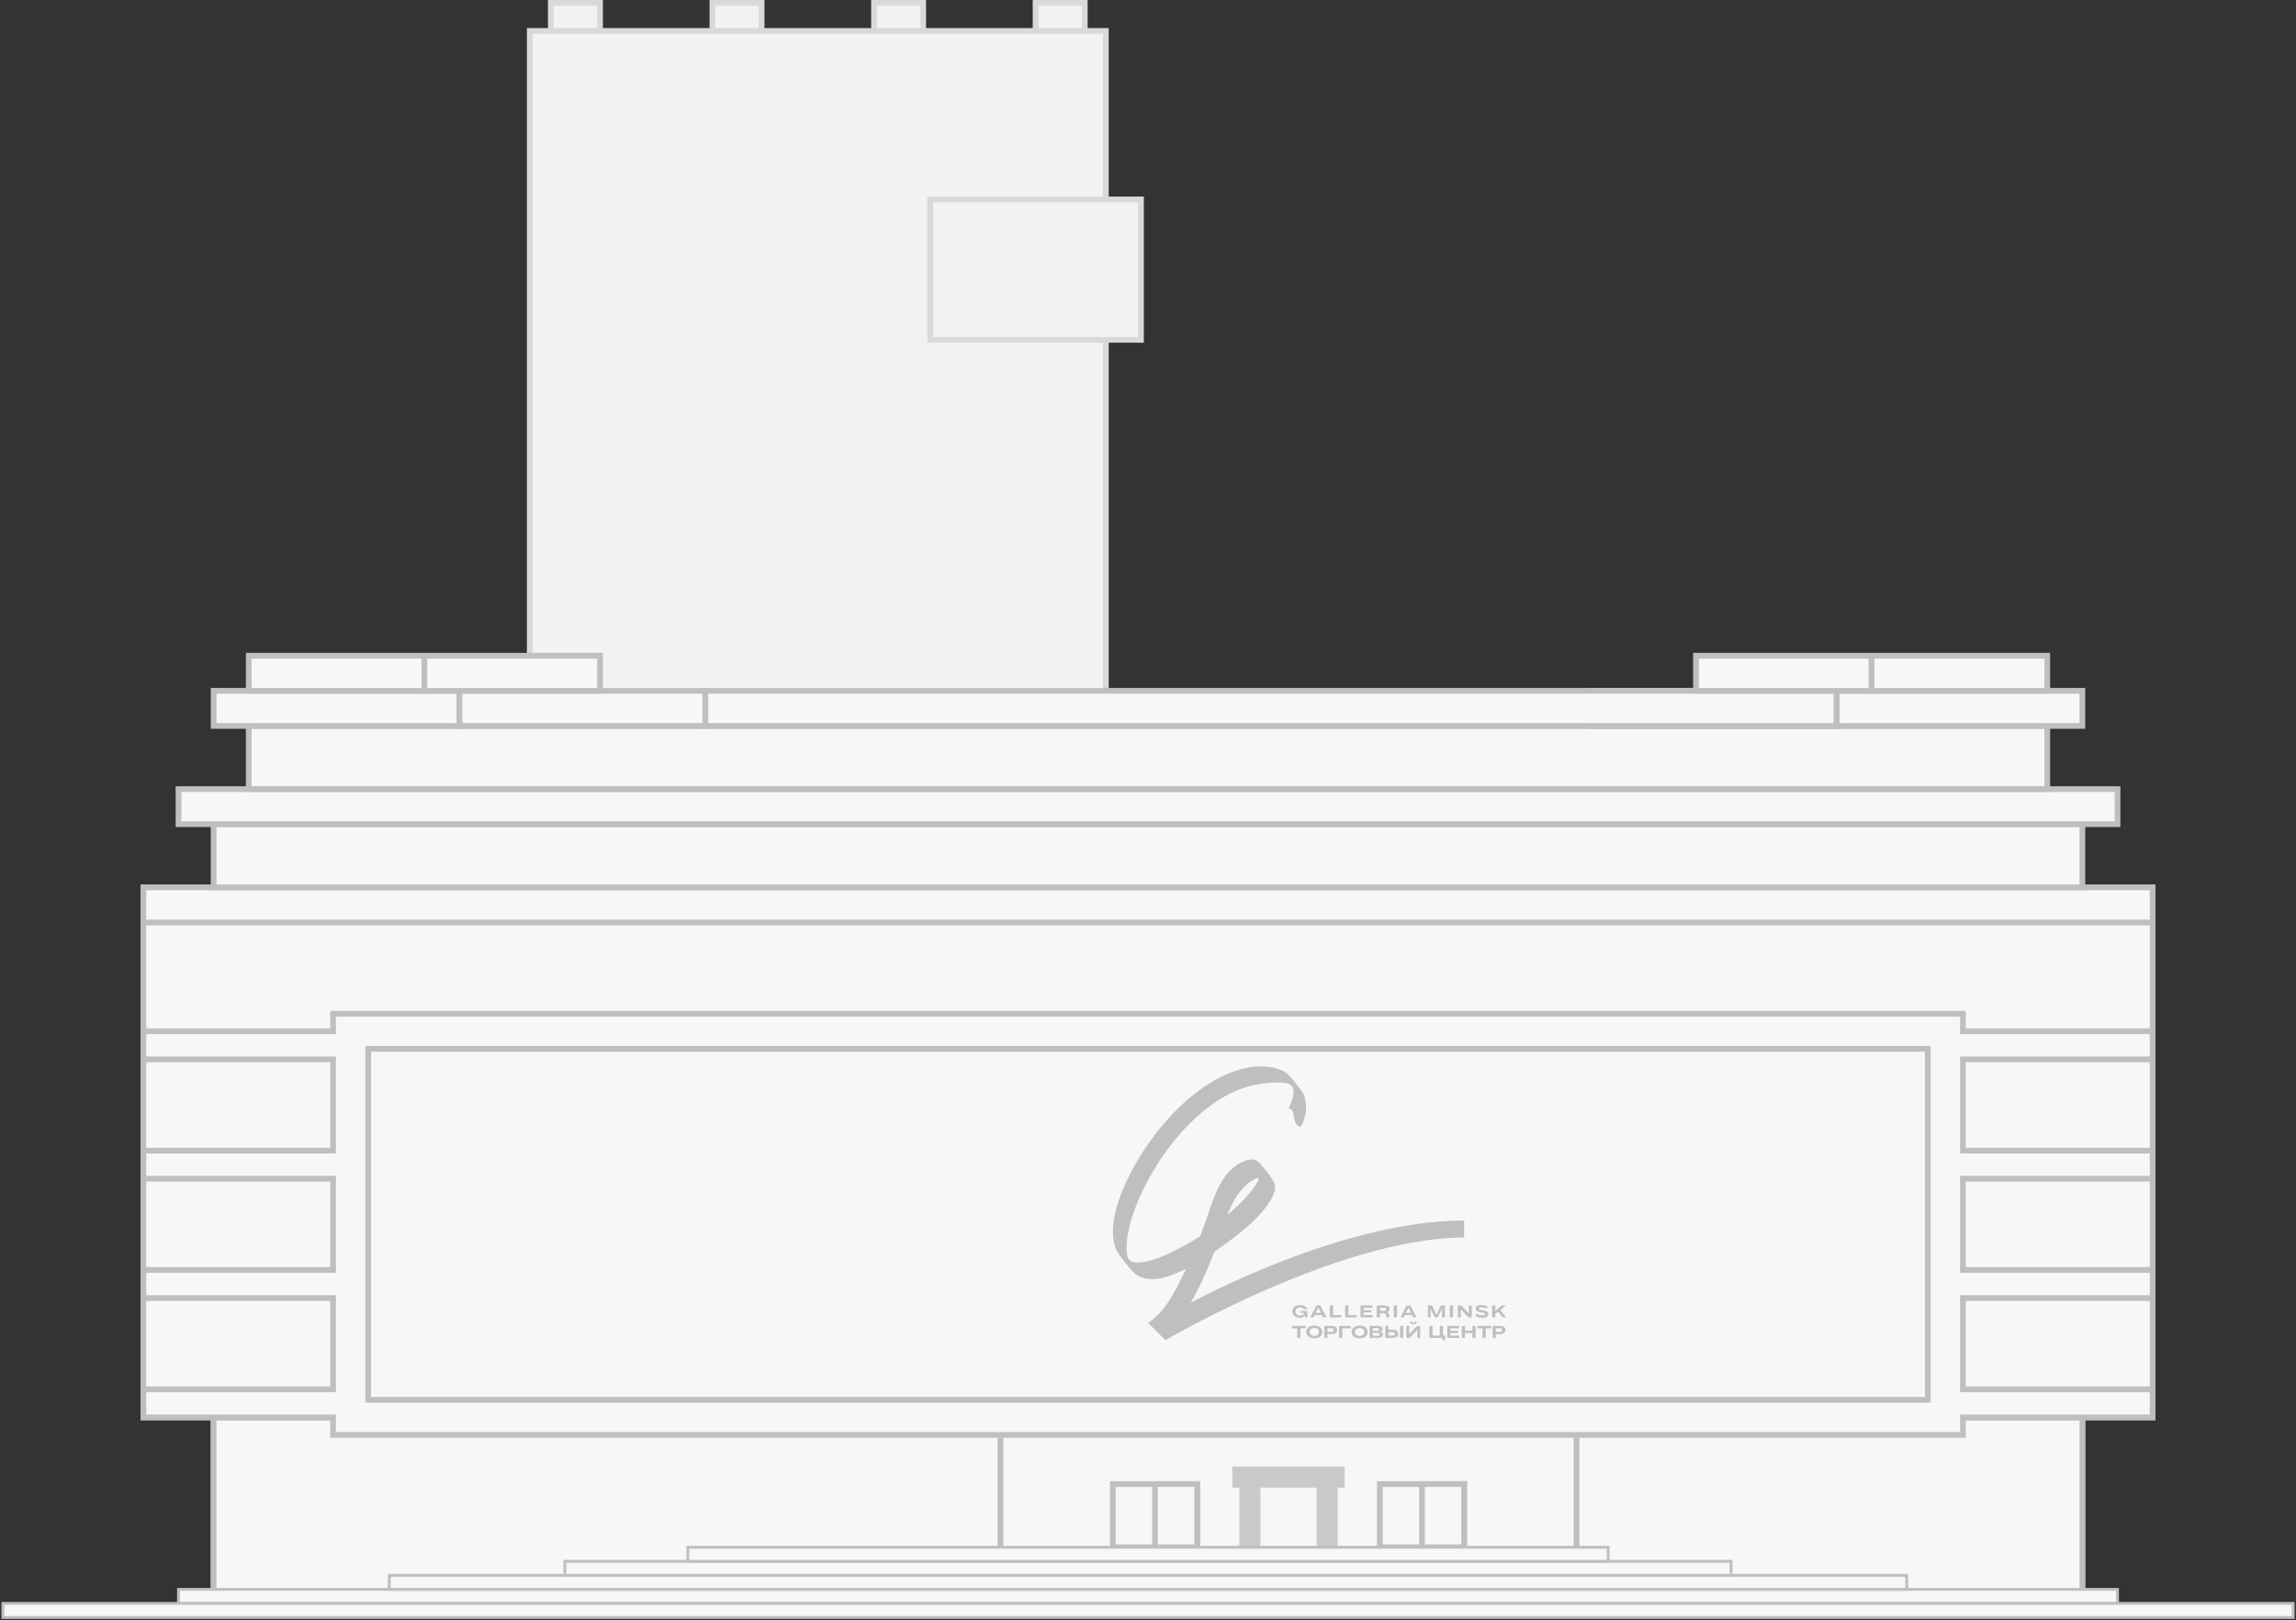 <svg width="802" height="566" viewBox="0 0 802 566" fill="none" xmlns="http://www.w3.org/2000/svg">
<rect x="0" y="0" width="802" height="566" fill="#333333" stroke="none"/>
<rect x="185.049" y="10.809" width="201.227" height="546.835" fill="#F2F2F2" stroke="#D9D9D9" stroke-width="2"/>
<rect width="17.178" height="9.809" transform="matrix(1 0 0 -1 192.41 10.809)" fill="#F2F2F2" stroke="#D9D9D9" stroke-width="2"/>
<rect width="17.178" height="9.809" transform="matrix(1 0 0 -1 361.736 10.809)" fill="#F2F2F2" stroke="#D9D9D9" stroke-width="2"/>
<rect width="17.178" height="9.809" transform="matrix(1 0 0 -1 305.295 10.809)" fill="#F2F2F2" stroke="#D9D9D9" stroke-width="2"/>
<rect width="17.178" height="9.809" transform="matrix(1 0 0 -1 248.852 10.809)" fill="#F2F2F2" stroke="#D9D9D9" stroke-width="2"/>
<path d="M324.926 69.661H398.545V118.704H324.926V69.661Z" fill="#F2F2F2" stroke="#D9D9D9" stroke-width="2"/>
<rect x="74.619" y="495.113" width="652.761" height="61.304" fill="#F7F7F7" stroke="#BFBFBF" stroke-width="2"/>
<rect x="74.619" y="495.113" width="274.847" height="61.304" fill="#F7F7F7" stroke="#BFBFBF" stroke-width="2"/>
<rect x="550.693" y="495.113" width="176.687" height="61.304" fill="#F7F7F7" stroke="#BFBFBF" stroke-width="2"/>
<rect x="50.08" y="309.974" width="701.841" height="185.139" fill="#F7F7F7" stroke="#BFBFBF" stroke-width="2"/>
<rect x="50.08" y="309.974" width="701.841" height="12.261" fill="#F7F7F7" stroke="#BFBFBF" stroke-width="2"/>
<path fill-rule="evenodd" clip-rule="evenodd" d="M430.449 512.278H432.903H440.265H459.897H467.259H469.713V519.635H467.259V544.156H459.897V519.635H440.265V544.156H432.903V519.635H430.449V512.278Z" fill="#C9C9C9"/>
<rect x="388.73" y="518.409" width="29.448" height="22.07" fill="#F7F7F7" stroke="#BFBFBF" stroke-width="2"/>
<rect x="403.455" y="518.409" width="14.724" height="22.07" fill="#F7F7F7" stroke="#BFBFBF" stroke-width="2"/>
<rect x="481.982" y="518.409" width="29.448" height="22.07" fill="#F7F7F7" stroke="#BFBFBF" stroke-width="2"/>
<rect x="496.707" y="518.409" width="14.724" height="22.07" fill="#F7F7F7" stroke="#BFBFBF" stroke-width="2"/>
<path fill-rule="evenodd" clip-rule="evenodd" d="M685.663 354.113H116.338V360.243H50.08V370.052H116.338V401.93H50.08V411.739H116.338V443.617H50.08V453.426H116.338V485.304H50.08V495.113H116.338V501.243H685.663V495.113H751.921V485.304H685.663V453.426H751.921V443.617H685.663V411.739H751.921V401.93H685.663V370.052H751.921V360.243H685.663V354.113ZM673.393 366.374H128.608V488.983H673.393V366.374Z" fill="#F7F7F7"/>
<path d="M116.338 354.113V353.113H115.338V354.113H116.338ZM685.663 354.113H686.663V353.113H685.663V354.113ZM116.338 360.243V361.243H117.338V360.243H116.338ZM50.08 360.243V359.243H49.08V360.243H50.08ZM50.08 370.052H49.08V371.052H50.08V370.052ZM116.338 370.052H117.338V369.052H116.338V370.052ZM116.338 401.93V402.93H117.338V401.93H116.338ZM50.08 401.93V400.93H49.08V401.93H50.08ZM50.08 411.739H49.08V412.739H50.08V411.739ZM116.338 411.739H117.338V410.739H116.338V411.739ZM116.338 443.617V444.617H117.338V443.617H116.338ZM50.08 443.617V442.617H49.08V443.617H50.08ZM50.08 453.426H49.08V454.426H50.08V453.426ZM116.338 453.426H117.338V452.426H116.338V453.426ZM116.338 485.304V486.304H117.338V485.304H116.338ZM50.08 485.304V484.304H49.08V485.304H50.08ZM50.08 495.113H49.08V496.113H50.08V495.113ZM116.338 495.113H117.338V494.113H116.338V495.113ZM116.338 501.243H115.338V502.243H116.338V501.243ZM685.663 501.243V502.243H686.663V501.243H685.663ZM685.663 495.113V494.113H684.663V495.113H685.663ZM751.921 495.113V496.113H752.921V495.113H751.921ZM751.921 485.304H752.921V484.304H751.921V485.304ZM685.663 485.304H684.663V486.304H685.663V485.304ZM685.663 453.426V452.426H684.663V453.426H685.663ZM751.921 453.426V454.426H752.921V453.426H751.921ZM751.921 443.617H752.921V442.617H751.921V443.617ZM685.663 443.617H684.663V444.617H685.663V443.617ZM685.663 411.739V410.739H684.663V411.739H685.663ZM751.921 411.739V412.739H752.921V411.739H751.921ZM751.921 401.93H752.921V400.93H751.921V401.93ZM685.663 401.93H684.663V402.93H685.663V401.93ZM685.663 370.052V369.052H684.663V370.052H685.663ZM751.921 370.052V371.052H752.921V370.052H751.921ZM751.921 360.243H752.921V359.243H751.921V360.243ZM685.663 360.243H684.663V361.243H685.663V360.243ZM128.608 366.374V365.374H127.608V366.374H128.608ZM673.393 366.374H674.393V365.374H673.393V366.374ZM128.608 488.983H127.608V489.983H128.608V488.983ZM673.393 488.983V489.983H674.393V488.983H673.393ZM116.338 355.113H685.663V353.113H116.338V355.113ZM117.338 360.243V354.113H115.338V360.243H117.338ZM50.08 361.243H116.338V359.243H50.08V361.243ZM51.08 370.052V360.243H49.08V370.052H51.08ZM116.338 369.052H50.08V371.052H116.338V369.052ZM117.338 401.93V370.052H115.338V401.93H117.338ZM50.08 402.93H116.338V400.93H50.08V402.93ZM51.08 411.739V401.93H49.08V411.739H51.08ZM116.338 410.739H50.08V412.739H116.338V410.739ZM117.338 443.617V411.739H115.338V443.617H117.338ZM50.08 444.617H116.338V442.617H50.08V444.617ZM51.08 453.426V443.617H49.08V453.426H51.08ZM116.338 452.426H50.08V454.426H116.338V452.426ZM117.338 485.304V453.426H115.338V485.304H117.338ZM50.08 486.304H116.338V484.304H50.08V486.304ZM51.08 495.113V485.304H49.08V495.113H51.08ZM116.338 494.113H50.08V496.113H116.338V494.113ZM117.338 501.243V495.113H115.338V501.243H117.338ZM685.663 500.243H116.338V502.243H685.663V500.243ZM684.663 495.113V501.243H686.663V495.113H684.663ZM751.921 494.113H685.663V496.113H751.921V494.113ZM750.921 485.304V495.113H752.921V485.304H750.921ZM685.663 486.304H751.921V484.304H685.663V486.304ZM684.663 453.426V485.304H686.663V453.426H684.663ZM751.921 452.426H685.663V454.426H751.921V452.426ZM750.921 443.617V453.426H752.921V443.617H750.921ZM685.663 444.617H751.921V442.617H685.663V444.617ZM684.663 411.739V443.617H686.663V411.739H684.663ZM751.921 410.739H685.663V412.739H751.921V410.739ZM750.921 401.93V411.739H752.921V401.93H750.921ZM685.663 402.93H751.921V400.93H685.663V402.93ZM684.663 370.052V401.93H686.663V370.052H684.663ZM751.921 369.052H685.663V371.052H751.921V369.052ZM750.921 360.243V370.052H752.921V360.243H750.921ZM685.663 361.243H751.921V359.243H685.663V361.243ZM684.663 354.113V360.243H686.663V354.113H684.663ZM128.608 367.374H673.393V365.374H128.608V367.374ZM129.608 488.983V366.374H127.608V488.983H129.608ZM673.393 487.983H128.608V489.983H673.393V487.983ZM672.393 366.374V488.983H674.393V366.374H672.393Z" fill="#BFBFBF"/>
<path fill-rule="evenodd" clip-rule="evenodd" d="M444.239 418.532C440.414 425.688 430.873 432.613 424.172 437.252C422.025 442.871 419.252 449.36 415.906 455.081C415.906 455.081 468.182 426.334 511.43 426.334V432.3C468.127 432.3 407.078 468.139 407.078 468.139L401.02 462.11C407.03 458.138 410.147 451.724 413.793 444.222C413.959 443.881 414.126 443.538 414.294 443.192C411.511 444.573 408.934 445.629 406.766 446.214C402.948 447.242 399.426 446.988 396.901 445.26C395.51 444.308 390.762 438.406 389.944 436.618C389.202 435.001 388.779 432.895 388.733 430.227C388.46 414.109 409.695 379.394 434.458 373.215C440.654 371.668 447.561 372.73 450.247 375.597C451.612 377.053 452.897 378.783 454.145 380.462C454.364 380.757 454.582 381.05 454.799 381.34C456.215 383.232 457.275 388.434 454.365 393.664C452.722 393.163 452.379 391.948 452.088 390.741C452.018 390.455 451.975 390.143 451.931 389.825C451.767 388.652 451.594 387.406 450.081 387.156C451.165 385.205 451.436 384.04 451.745 382.412C452.192 380.051 451.277 378.589 448.718 378.263C446.541 377.985 441.969 378.013 436.65 379.371C412.876 385.441 393.245 420.023 393.519 436.142C393.567 438.982 393.904 441.061 397.457 441.004C398.849 440.98 400.368 440.733 401.982 440.3C406.508 439.079 412.819 435.805 419.215 431.865C420.362 428.805 421.352 425.998 422.155 423.686C422.279 423.329 422.41 422.94 422.551 422.525C423.891 418.553 426.047 412.163 430.299 408.301C432.28 406.502 437.063 403.508 439.624 405.93C441.261 407.481 444.914 412.232 445.249 413.563C445.57 414.838 445.305 416.539 444.239 418.532ZM435.069 414.153C432.074 416.871 430.119 420.844 428.759 424.348C433.575 420.294 437.544 416.097 439.438 412.555C439.934 411.629 439.735 411.204 438.468 411.807C437.383 412.323 436.234 413.096 435.069 414.153Z" fill="#BFBFBF"/>
<path fill-rule="evenodd" clip-rule="evenodd" d="M454.181 459.518C454.33 459.518 454.479 459.502 454.629 459.471C454.778 459.44 454.917 459.39 455.045 459.319C455.173 459.249 455.284 459.157 455.379 459.044C455.475 458.93 455.541 458.789 455.579 458.622L455.573 458.599H454.149V457.936H456.613C456.613 458.125 456.615 458.32 456.618 458.521C456.621 458.723 456.626 458.922 456.634 459.118C456.642 459.315 456.653 459.504 456.667 459.686C456.681 459.868 456.698 460.034 456.72 460.183H455.879C455.851 460.063 455.83 459.936 455.817 459.804C455.803 459.672 455.792 459.535 455.784 459.392C455.703 459.571 455.595 459.72 455.461 459.838C455.327 459.955 455.18 460.049 455.02 460.119C454.859 460.189 454.692 460.238 454.517 460.267C454.343 460.295 454.174 460.309 454.012 460.309C453.76 460.309 453.521 460.286 453.294 460.239C453.067 460.192 452.857 460.125 452.662 460.036C452.468 459.948 452.293 459.84 452.138 459.712C451.982 459.585 451.85 459.44 451.741 459.279C451.632 459.117 451.547 458.94 451.488 458.747C451.429 458.555 451.399 458.349 451.399 458.132C451.399 457.768 451.467 457.445 451.602 457.164C451.738 456.883 451.928 456.647 452.173 456.458C452.418 456.268 452.709 456.124 453.047 456.026C453.385 455.927 453.756 455.878 454.161 455.878C454.472 455.878 454.76 455.911 455.026 455.976C455.291 456.041 455.529 456.135 455.739 456.256C455.949 456.378 456.128 456.525 456.276 456.698C456.423 456.872 456.534 457.066 456.607 457.282L455.466 457.381C455.416 457.263 455.353 457.161 455.275 457.075C455.198 456.989 455.105 456.918 454.997 456.862C454.889 456.805 454.764 456.764 454.621 456.736C454.479 456.709 454.317 456.695 454.137 456.695C453.911 456.695 453.701 456.727 453.507 456.79C453.312 456.854 453.144 456.945 453.001 457.063C452.858 457.182 452.747 457.327 452.665 457.5C452.584 457.672 452.543 457.866 452.543 458.082C452.543 458.302 452.58 458.5 452.652 458.677C452.724 458.854 452.83 459.005 452.968 459.13C453.107 459.254 453.278 459.35 453.481 459.417C453.684 459.484 453.918 459.518 454.181 459.518ZM461.729 459.369H459.238L458.851 460.183H457.689L459.823 456.004H461.182L463.322 460.183H462.118L461.729 459.369ZM459.591 458.625H461.375L460.483 456.745L459.591 458.625ZM464.532 460.183V456.004H465.65V459.363H468.551V460.183H464.532ZM469.882 460.183V456.004H471V459.363H473.902V460.183H469.882ZM475.233 460.183V456.004H479.38V456.821H476.351V457.688H478.961V458.447H476.351V459.363H479.455V460.183H475.233ZM484.466 458.383C484.466 458.383 484.466 458.383 484.466 458.383C484.467 458.383 484.469 458.383 484.47 458.383L484.466 458.383ZM484.47 458.383C484.542 458.389 484.621 458.411 484.706 458.45C484.792 458.489 484.873 458.545 484.949 458.619C485.026 458.693 485.092 458.786 485.149 458.899C485.205 459.012 485.24 459.146 485.254 459.302L485.284 459.728C485.294 459.833 485.313 459.926 485.34 460.005C485.368 460.085 485.391 460.145 485.409 460.183H484.252C484.242 460.156 484.228 460.104 484.209 460.027C484.19 459.95 484.176 459.854 484.166 459.737L484.133 459.36C484.121 459.242 484.088 459.14 484.032 459.055C483.977 458.971 483.906 458.901 483.82 458.847C483.733 458.792 483.636 458.753 483.527 458.728C483.418 458.704 483.304 458.692 483.185 458.692H482.008V460.183H480.908V456.004H483.604C483.759 456.004 483.91 456.013 484.059 456.031C484.208 456.05 484.348 456.08 484.48 456.12C484.611 456.161 484.733 456.215 484.844 456.282C484.955 456.35 485.051 456.431 485.132 456.528C485.213 456.624 485.276 456.737 485.321 456.866C485.366 456.996 485.388 457.144 485.388 457.311C485.388 457.463 485.366 457.597 485.322 457.713C485.279 457.828 485.217 457.929 485.137 458.013C485.056 458.098 484.959 458.17 484.845 458.231C484.731 458.291 484.605 458.342 484.466 458.383L484.47 458.383ZM483.417 457.907C483.532 457.907 483.638 457.898 483.736 457.882C483.834 457.865 483.919 457.836 483.989 457.793C484.059 457.75 484.114 457.691 484.154 457.615C484.194 457.539 484.214 457.442 484.214 457.323C484.214 457.212 484.193 457.123 484.151 457.054C484.109 456.986 484.054 456.934 483.983 456.897C483.913 456.86 483.832 456.835 483.739 456.822C483.647 456.81 483.551 456.803 483.45 456.803H482.008V457.907H483.417ZM486.85 460.183V456.004H487.968V460.183H486.85ZM493.223 459.369H490.732L490.345 460.183H489.183L491.318 456.004H492.676L494.817 460.183H493.613L493.223 459.369ZM491.086 458.625H492.869L491.978 456.745L491.086 458.625ZM503.684 460.183V457.609L503.707 457.04L503.475 457.6L502.185 460.183H501.207L499.926 457.609L499.685 457.028L499.712 457.606V460.183H498.755V456.004H500.196L501.513 458.739L501.739 459.427L501.968 458.739L503.285 456.004H504.724V460.183H503.684ZM506.43 460.183V456.004H507.548V460.183H506.43ZM512.964 460.183L510.505 457.571L510.235 457.3L510.255 457.662V460.183H509.254V456.004H510.395L512.83 458.616L513.098 458.887L513.077 458.526V456.004H514.079V460.183H512.964ZM518.757 459.013C518.757 458.939 518.738 458.876 518.699 458.823C518.661 458.771 518.603 458.726 518.525 458.688C518.448 458.65 518.351 458.618 518.234 458.591C518.117 458.565 517.98 458.541 517.824 458.52L517.104 458.403C516.805 458.358 516.553 458.295 516.348 458.215C516.143 458.134 515.977 458.038 515.85 457.927C515.723 457.816 515.632 457.692 515.576 457.555C515.521 457.418 515.493 457.269 515.493 457.107C515.493 456.895 515.541 456.712 515.636 456.557C515.731 456.402 515.866 456.274 516.04 456.173C516.215 456.072 516.425 455.997 516.67 455.95C516.916 455.902 517.19 455.878 517.491 455.878C517.705 455.878 517.908 455.889 518.099 455.912C518.29 455.934 518.473 455.968 518.647 456.012C518.822 456.057 518.99 456.113 519.151 456.179C519.313 456.245 519.472 456.321 519.628 456.406L519.286 457.089C519.136 457.002 518.98 456.931 518.82 456.878C518.659 456.824 518.501 456.783 518.346 456.754C518.19 456.725 518.042 456.705 517.901 456.695C517.76 456.686 517.634 456.681 517.521 456.681C517.38 456.681 517.252 456.688 517.136 456.701C517.02 456.715 516.92 456.739 516.837 456.773C516.754 456.807 516.689 456.852 516.644 456.909C516.598 456.965 516.575 457.036 516.575 457.122C516.575 457.203 516.594 457.269 516.632 457.32C516.669 457.371 516.72 457.412 516.785 457.444C516.849 457.476 516.924 457.501 517.009 457.519C517.094 457.536 517.185 457.552 517.28 457.565L518.32 457.749C518.59 457.79 518.824 457.842 519.022 457.905C519.22 457.969 519.384 458.048 519.514 458.145C519.644 458.241 519.74 458.356 519.802 458.491C519.865 458.625 519.896 458.782 519.896 458.963C519.896 459.127 519.87 459.274 519.819 459.404C519.767 459.535 519.695 459.649 519.603 459.749C519.511 459.848 519.401 459.933 519.273 460.004C519.145 460.075 519.004 460.133 518.849 460.178C518.695 460.222 518.529 460.255 518.353 460.277C518.177 460.298 517.995 460.309 517.809 460.309C517.537 460.309 517.278 460.285 517.03 460.237C516.782 460.19 516.552 460.13 516.34 460.059C516.128 459.988 515.938 459.912 515.768 459.829C515.599 459.746 515.457 459.67 515.344 459.6L515.79 458.887C515.903 458.959 516.037 459.031 516.19 459.101C516.344 459.171 516.507 459.233 516.679 459.287C516.852 459.342 517.029 459.386 517.21 459.42C517.391 459.454 517.566 459.471 517.735 459.471C518.081 459.471 518.339 459.432 518.506 459.355C518.674 459.277 518.757 459.163 518.757 459.013ZM524.857 460.183L523.24 458.222L522.3 458.981L522.321 460.183H521.203V456.004H522.321L522.3 457.898L524.649 456.004H526.022L524.048 457.612L526.153 460.183H524.857ZM453.12 467.357V464.015H451.307V463.177H456.045V464.015H454.238V467.357H453.12ZM459.069 467.482C458.645 467.482 458.261 467.43 457.917 467.325C457.573 467.22 457.279 467.07 457.035 466.877C456.792 466.683 456.604 466.45 456.472 466.178C456.34 465.905 456.274 465.601 456.274 465.264C456.274 464.931 456.34 464.629 456.472 464.356C456.604 464.084 456.792 463.851 457.035 463.659C457.279 463.466 457.573 463.317 457.918 463.211C458.263 463.105 458.65 463.052 459.078 463.052C459.5 463.052 459.883 463.105 460.227 463.211C460.571 463.317 460.863 463.466 461.105 463.66C461.347 463.854 461.534 464.086 461.666 464.358C461.797 464.629 461.863 464.931 461.863 465.264C461.863 465.601 461.797 465.905 461.666 466.178C461.534 466.45 461.347 466.683 461.104 466.877C460.861 467.07 460.568 467.22 460.224 467.325C459.88 467.43 459.495 467.482 459.069 467.482ZM459.072 466.645C459.316 466.645 459.537 466.612 459.736 466.548C459.935 466.484 460.106 466.392 460.248 466.272C460.389 466.153 460.499 466.008 460.578 465.838C460.656 465.667 460.695 465.476 460.695 465.264C460.695 465.052 460.657 464.861 460.581 464.692C460.504 464.523 460.395 464.379 460.254 464.26C460.112 464.141 459.941 464.05 459.741 463.986C459.541 463.921 459.318 463.889 459.072 463.889C458.828 463.889 458.607 463.921 458.407 463.986C458.208 464.05 458.037 464.141 457.895 464.26C457.752 464.379 457.642 464.523 457.565 464.693C457.487 464.864 457.449 465.054 457.449 465.264C457.449 465.478 457.488 465.67 457.566 465.84C457.644 466.011 457.755 466.155 457.898 466.274C458.04 466.393 458.211 466.484 458.41 466.548C458.61 466.612 458.83 466.645 459.072 466.645ZM462.571 467.357V463.177H464.908C465.092 463.177 465.273 463.184 465.452 463.197C465.63 463.211 465.798 463.237 465.957 463.275C466.116 463.313 466.262 463.364 466.396 463.429C466.529 463.495 466.645 463.578 466.742 463.681C466.839 463.783 466.915 463.906 466.969 464.05C467.024 464.194 467.051 464.363 467.051 464.558C467.051 464.818 467.005 465.041 466.913 465.226C466.821 465.411 466.692 465.563 466.526 465.681C466.361 465.8 466.163 465.887 465.932 465.943C465.701 465.998 465.447 466.026 465.169 466.026H463.671V467.357H462.571ZM465.053 465.229C465.172 465.229 465.282 465.217 465.383 465.192C465.484 465.168 465.572 465.13 465.645 465.077C465.718 465.025 465.775 464.957 465.816 464.874C465.856 464.792 465.877 464.691 465.877 464.572C465.877 464.455 465.856 464.359 465.816 464.282C465.775 464.205 465.718 464.144 465.645 464.099C465.572 464.055 465.484 464.023 465.382 464.005C465.28 463.986 465.168 463.977 465.047 463.977H463.671V465.229H465.053ZM471.787 463.177V463.997H468.885V467.357H467.768V463.177H471.787ZM474.914 467.482C474.49 467.482 474.106 467.43 473.762 467.325C473.418 467.22 473.125 467.07 472.881 466.877C472.637 466.683 472.449 466.45 472.318 466.178C472.186 465.905 472.12 465.601 472.12 465.264C472.12 464.931 472.186 464.629 472.318 464.356C472.449 464.084 472.637 463.851 472.881 463.659C473.125 463.466 473.419 463.317 473.764 463.211C474.109 463.105 474.495 463.052 474.923 463.052C475.345 463.052 475.728 463.105 476.072 463.211C476.416 463.317 476.709 463.466 476.951 463.66C477.193 463.854 477.379 464.086 477.511 464.358C477.643 464.629 477.709 464.931 477.709 465.264C477.709 465.601 477.643 465.905 477.511 466.178C477.379 466.45 477.192 466.683 476.949 466.877C476.707 467.07 476.413 467.22 476.069 467.325C475.725 467.43 475.34 467.482 474.914 467.482ZM474.917 466.645C475.161 466.645 475.383 466.612 475.582 466.548C475.781 466.484 475.951 466.392 476.093 466.272C476.235 466.153 476.345 466.008 476.423 465.838C476.501 465.667 476.541 465.476 476.541 465.264C476.541 465.052 476.502 464.861 476.426 464.692C476.35 464.523 476.241 464.379 476.099 464.26C475.957 464.141 475.786 464.05 475.586 463.986C475.386 463.921 475.163 463.889 474.917 463.889C474.674 463.889 474.452 463.921 474.253 463.986C474.054 464.05 473.883 464.141 473.74 464.26C473.597 464.379 473.487 464.523 473.41 464.693C473.333 464.864 473.294 465.054 473.294 465.264C473.294 465.478 473.333 465.67 473.412 465.84C473.49 466.011 473.6 466.155 473.743 466.274C473.886 466.393 474.057 466.484 474.256 466.548C474.455 466.612 474.676 466.645 474.917 466.645ZM481.85 465.194C481.995 465.206 482.141 465.229 482.289 465.264C482.436 465.299 482.57 465.353 482.69 465.427C482.81 465.501 482.907 465.598 482.983 465.718C483.058 465.838 483.096 465.988 483.096 466.169C483.096 466.344 483.062 466.504 482.993 466.649C482.925 466.794 482.819 466.919 482.675 467.024C482.531 467.129 482.347 467.211 482.122 467.269C481.897 467.328 481.628 467.357 481.315 467.357H478.416V463.177H481.315C481.573 463.177 481.803 463.197 482.005 463.238C482.207 463.279 482.378 463.342 482.518 463.428C482.657 463.514 482.764 463.624 482.839 463.759C482.913 463.895 482.95 464.056 482.95 464.242C482.95 464.408 482.917 464.545 482.852 464.654C482.787 464.763 482.701 464.852 482.596 464.921C482.491 464.99 482.373 465.042 482.243 465.077C482.112 465.112 481.981 465.138 481.85 465.156V465.194ZM481.038 466.627C481.163 466.627 481.28 466.622 481.389 466.612C481.498 466.603 481.592 466.579 481.672 466.542C481.751 466.505 481.813 466.451 481.859 466.379C481.905 466.307 481.927 466.209 481.927 466.084C481.927 465.965 481.905 465.871 481.859 465.801C481.813 465.731 481.753 465.677 481.678 465.641C481.602 465.604 481.516 465.58 481.418 465.569C481.319 465.558 481.219 465.553 481.116 465.553H479.507V466.627H481.038ZM481.122 464.893C481.199 464.893 481.277 464.887 481.357 464.876C481.436 464.864 481.508 464.841 481.572 464.806C481.637 464.771 481.689 464.721 481.728 464.657C481.768 464.593 481.788 464.508 481.788 464.403C481.788 464.296 481.767 464.21 481.727 464.145C481.686 464.079 481.633 464.03 481.568 463.996C481.502 463.962 481.428 463.939 481.345 463.929C481.261 463.918 481.177 463.913 481.092 463.913H479.507V464.893H481.122ZM489.059 467.357V463.177H490.177V467.357H489.059ZM484.995 463.177V464.528H486.494C486.66 464.528 486.823 464.538 486.981 464.556C487.14 464.575 487.288 464.605 487.427 464.648C487.566 464.691 487.694 464.749 487.811 464.822C487.928 464.895 488.028 464.985 488.111 465.092C488.194 465.199 488.259 465.326 488.306 465.473C488.352 465.62 488.376 465.789 488.376 465.982C488.376 466.19 488.345 466.369 488.285 466.518C488.224 466.666 488.142 466.792 488.038 466.893C487.934 466.994 487.812 467.075 487.671 467.136C487.53 467.198 487.381 467.245 487.222 467.278C487.064 467.311 486.9 467.332 486.732 467.342C486.563 467.352 486.398 467.357 486.235 467.357H483.895V463.177H484.995ZM484.995 465.334V466.557H486.372C486.461 466.557 486.554 466.553 486.651 466.544C486.748 466.535 486.838 466.511 486.919 466.471C487 466.431 487.068 466.371 487.121 466.29C487.175 466.209 487.201 466.097 487.201 465.953C487.201 465.83 487.182 465.729 487.143 465.649C487.105 465.569 487.049 465.506 486.977 465.46C486.904 465.413 486.818 465.38 486.717 465.362C486.616 465.343 486.503 465.334 486.378 465.334H484.995ZM494.916 461.671C494.91 461.797 494.884 461.915 494.839 462.024C494.793 462.133 494.722 462.227 494.626 462.307C494.53 462.387 494.406 462.449 494.253 462.494C494.1 462.539 493.915 462.561 493.697 462.561C493.479 462.561 493.295 462.538 493.146 462.493C492.996 462.447 492.874 462.384 492.78 462.304C492.686 462.225 492.616 462.131 492.572 462.023C492.527 461.915 492.5 461.798 492.49 461.674L493.12 461.551C493.13 461.695 493.18 461.811 493.27 461.9C493.361 461.989 493.502 462.033 493.694 462.033C493.888 462.033 494.034 461.989 494.131 461.901C494.228 461.814 494.282 461.697 494.292 461.551L494.916 461.671ZM491.247 467.357V463.177H492.249V465.699L492.228 466.061L492.499 465.789L494.937 463.177H496.072V467.357H495.071V464.835L495.091 464.473L494.821 464.744L492.362 467.357H491.247ZM503.841 468.139V467.357H499.289V463.177H500.407V466.54H502.922V463.177H504.04V466.54H504.857V468.139H503.841ZM505.532 467.357V463.177H509.679V463.994H506.65V464.861H509.26V465.62H506.65V466.537H509.754V467.357H505.532ZM514.305 467.357V465.632H511.716V467.357H510.598V463.177H511.716V464.814H514.305V463.177H515.423V467.357H514.305ZM517.849 467.357V464.015H516.035V463.177H520.774V464.015H518.967V467.357H517.849ZM521.392 467.357V463.177H523.729C523.913 463.177 524.095 463.184 524.273 463.197C524.452 463.211 524.62 463.237 524.779 463.275C524.937 463.313 525.083 463.364 525.217 463.429C525.351 463.495 525.466 463.578 525.563 463.681C525.661 463.783 525.736 463.906 525.791 464.05C525.845 464.194 525.873 464.363 525.873 464.558C525.873 464.818 525.827 465.041 525.734 465.226C525.642 465.411 525.513 465.563 525.348 465.681C525.182 465.8 524.984 465.887 524.753 465.943C524.522 465.998 524.268 466.026 523.991 466.026H522.492V467.357H521.392ZM523.875 465.229C523.994 465.229 524.104 465.217 524.205 465.192C524.306 465.168 524.393 465.13 524.466 465.077C524.54 465.025 524.597 464.957 524.637 464.874C524.678 464.792 524.698 464.691 524.698 464.572C524.698 464.455 524.678 464.359 524.637 464.282C524.597 464.205 524.54 464.144 524.466 464.099C524.393 464.055 524.305 464.023 524.203 464.005C524.101 463.986 523.99 463.977 523.869 463.977H522.492V465.229H523.875Z" fill="#BFBFBF"/>
<rect x="74.619" y="287.904" width="652.761" height="22.07" fill="#F7F7F7" stroke="#BFBFBF" stroke-width="2"/>
<rect x="62.35" y="275.643" width="677.301" height="12.261" fill="#F7F7F7" stroke="#BFBFBF" stroke-width="2"/>
<rect x="86.889" y="253.574" width="628.221" height="22.07" fill="#F7F7F7" stroke="#BFBFBF" stroke-width="2"/>
<rect x="74.619" y="241.313" width="85.89" height="12.261" fill="#F7F7F7" stroke="#BFBFBF" stroke-width="2"/>
<rect x="160.508" y="241.313" width="85.89" height="12.261" fill="#F7F7F7" stroke="#BFBFBF" stroke-width="2"/>
<rect x="641.49" y="241.313" width="85.89" height="12.261" fill="#F7F7F7" stroke="#BFBFBF" stroke-width="2"/>
<rect x="555.602" y="241.313" width="85.89" height="12.261" fill="#F7F7F7" stroke="#BFBFBF" stroke-width="2"/>
<rect x="246.398" y="241.313" width="395.092" height="12.261" fill="#F7F7F7" stroke="#BFBFBF" stroke-width="2"/>
<rect x="86.889" y="229.052" width="61.35" height="12.261" fill="#F7F7F7" stroke="#BFBFBF" stroke-width="2"/>
<rect x="148.238" y="229.052" width="61.35" height="12.261" fill="#F7F7F7" stroke="#BFBFBF" stroke-width="2"/>
<rect x="592.41" y="229.052" width="61.35" height="12.261" fill="#F7F7F7" stroke="#BFBFBF" stroke-width="2"/>
<rect x="653.76" y="229.052" width="61.35" height="12.261" fill="#F7F7F7" stroke="#BFBFBF" stroke-width="2"/>
<rect x="62.35" y="555.191" width="677.301" height="4.904" fill="#F7F7F7" stroke="#BFBFBF"/>
<rect x="1" y="560.096" width="800" height="4.904" fill="#F7F7F7" stroke="#BFBFBF"/>
<rect x="135.969" y="550.287" width="530.061" height="4.904" fill="#F7F7F7" stroke="#BFBFBF"/>
<rect x="197.318" y="545.383" width="407.362" height="4.904" fill="#F7F7F7" stroke="#BFBFBF"/>
<path d="M240.264 540.478H561.736V545.383H240.264V540.478Z" fill="#F7F7F7" stroke="#BFBFBF"/>
</svg>
